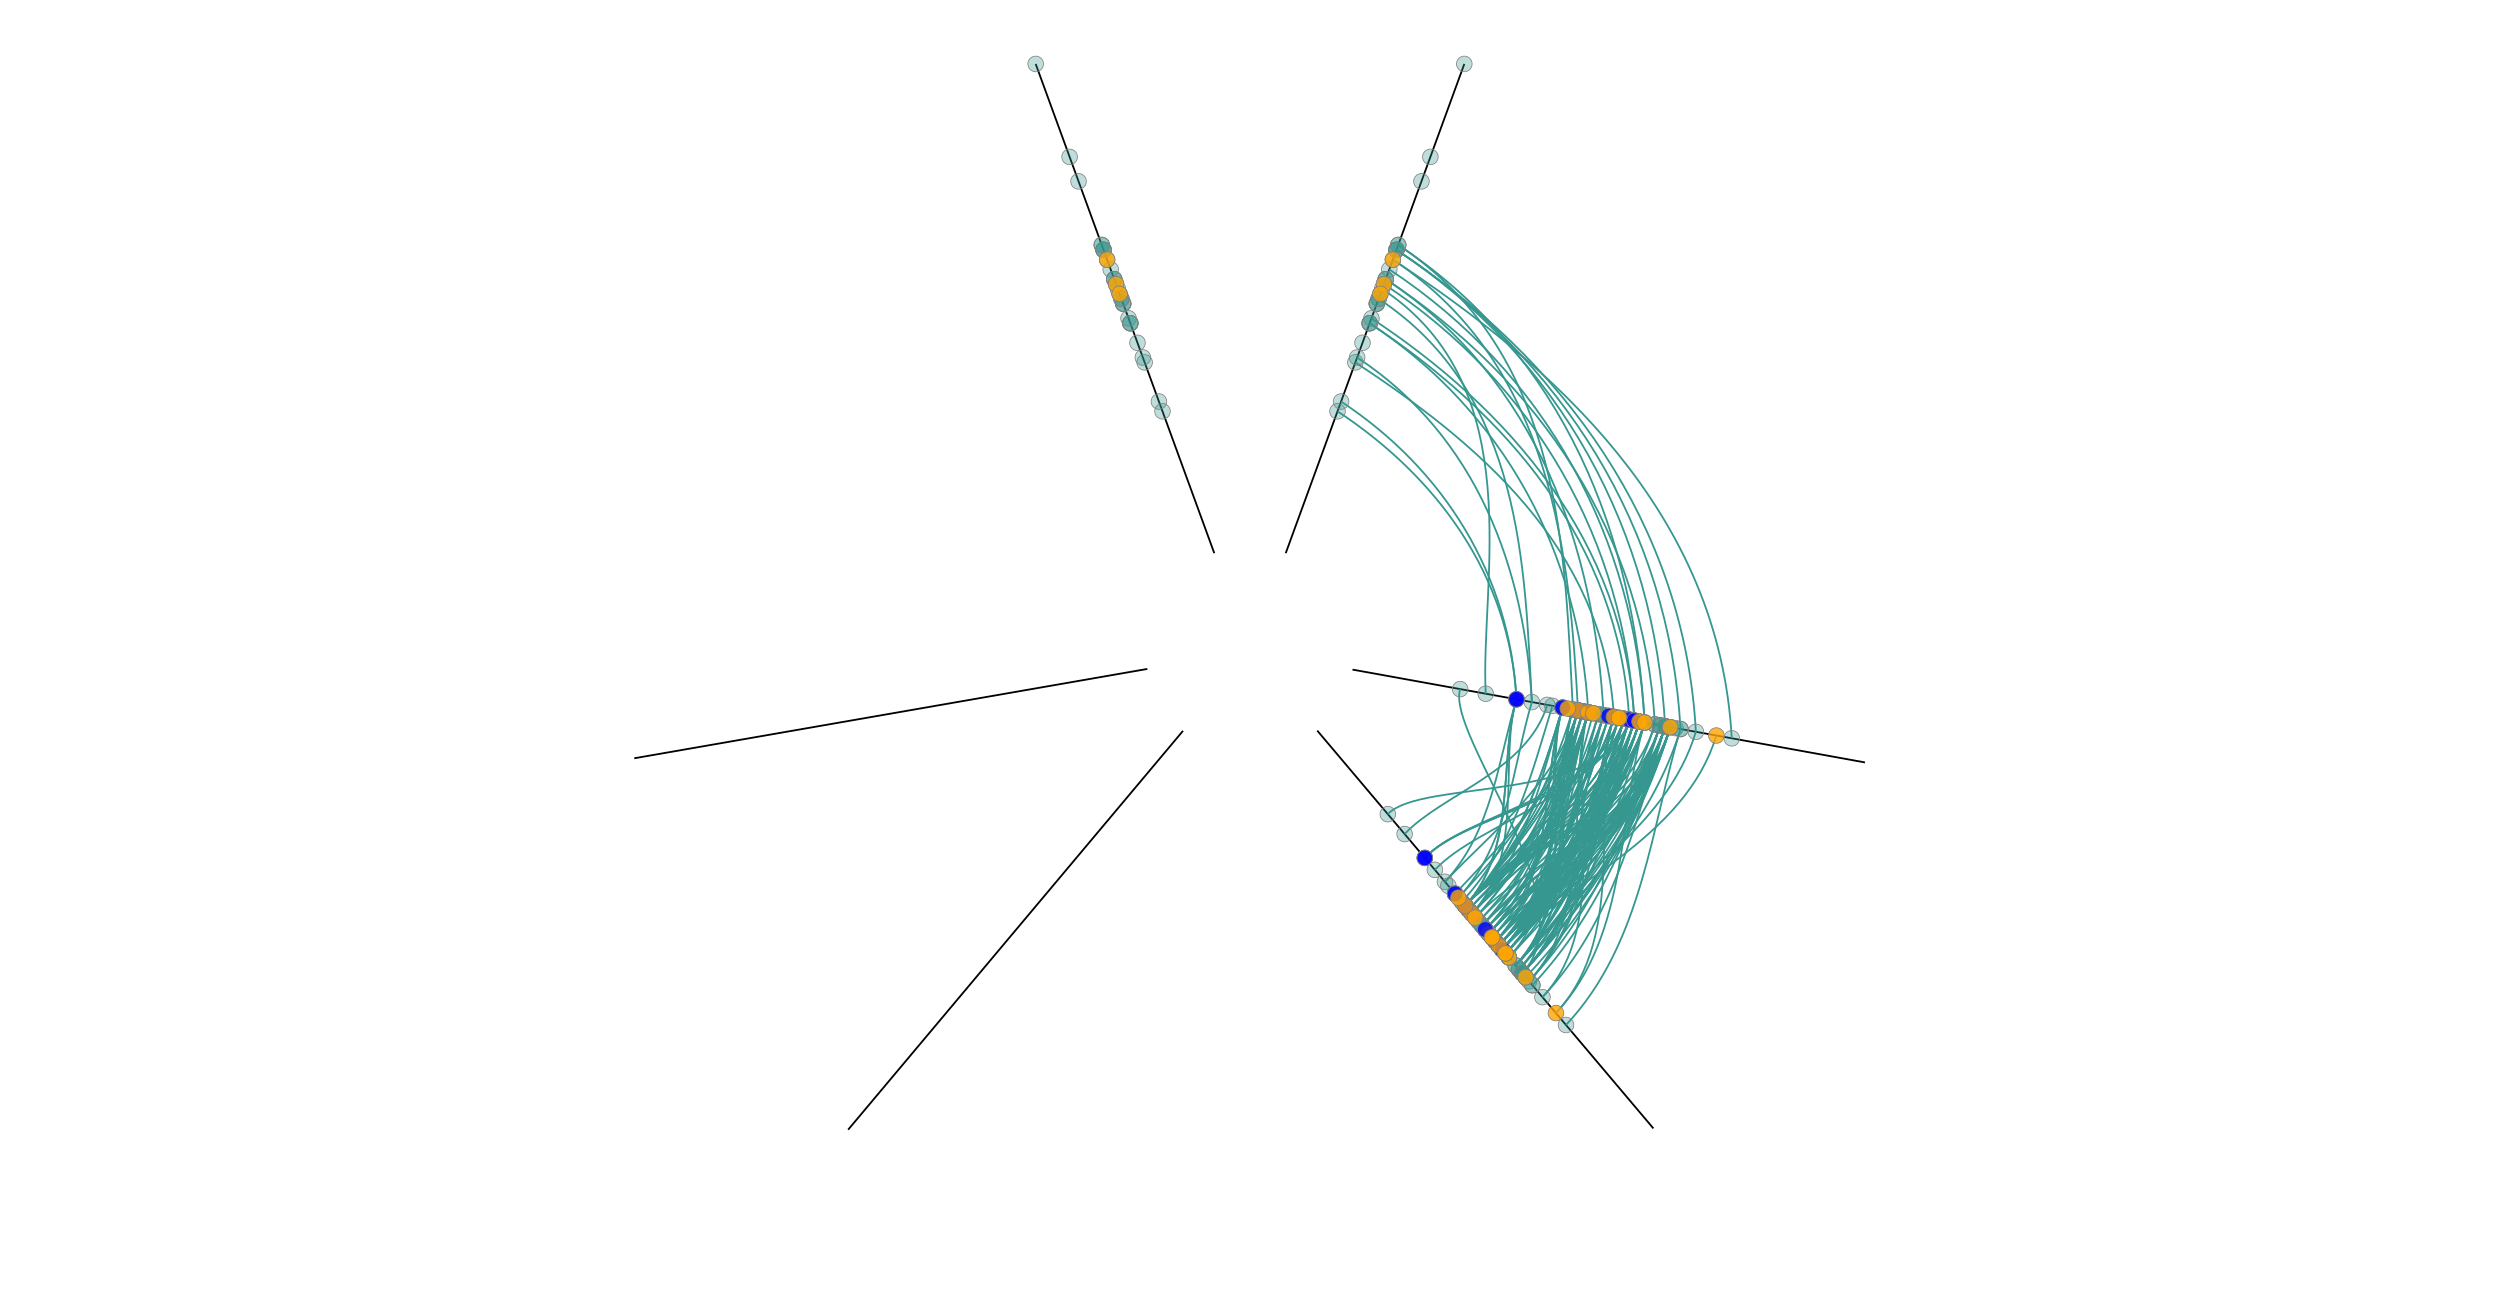 <?xml version="1.0" standalone="no"?><!DOCTYPE svg PUBLIC "-//W3C//DTD SVG 1.1//EN" "http://www.w3.org/Graphics/SVG/1.1/DTD/svg11.dtd"><svg class="Hive Plot Module C" width="960" height="500" version="1.1" xmlns="http://www.w3.org/2000/svg" xmlns:xlink="http://www.w3.org/1999/xlink" style="background-color: white;"><defs class="svg-crowbar"><style type="text/css"><![CDATA[]]></style></defs><g transform="translate(480,250)"><line class="axis" transform="rotate(-110.054)" x1="40" x2="240" stroke-width="0.7" stroke="black"></line><line class="axis" transform="rotate(-69.946)" x1="40" x2="240" stroke-width="0.7" stroke="black"></line><line class="axis" transform="rotate(10.268)" x1="40" x2="240" stroke-width="0.7" stroke="black"></line><line class="axis" transform="rotate(49.802)" x1="40" x2="240" stroke-width="0.7" stroke="black"></line><line class="axis" transform="rotate(130.016)" x1="40" x2="240" stroke-width="0.7" stroke="black"></line><line class="axis" transform="rotate(170.123)" x1="40" x2="240" stroke-width="0.7" stroke="black"></line><path class="link" d="M151.534,27.45C141.285,61.273 113.965,84.711 91.652,108.462" style="fill: none; stroke-opacity: 1; stroke: #35978f; stroke-width: 0.7px;"></path><path class="link" d="M149.566,27.093C139.451,60.478 118.781,88.29 95.524,113.045" style="fill: none; stroke-opacity: 1; stroke: #35978f; stroke-width: 0.7px;"></path><path class="link" d="M149.566,27.093C139.451,60.478 113.965,84.711 91.652,108.462" style="fill: none; stroke-opacity: 1; stroke: #35978f; stroke-width: 0.7px;"></path><path class="link" d="M143.662,26.024C133.946,58.09 102.729,76.359 82.616,97.768" style="fill: none; stroke-opacity: 1; stroke: #35978f; stroke-width: 0.7px;"></path><path class="link" d="M52.12,-142.785C110.788,-104.067 151.517,-44.796 155.47,28.163" style="fill: none; stroke-opacity: 1; stroke: #35978f; stroke-width: 0.7px;"></path><path class="link" d="M151.534,27.45C141.285,61.273 130.017,96.642 104.56,123.738" style="fill: none; stroke-opacity: 1; stroke: #35978f; stroke-width: 0.7px;"></path><path class="link" d="M147.598,26.737C137.616,59.682 126.806,94.256 101.979,120.683" style="fill: none; stroke-opacity: 1; stroke: #35978f; stroke-width: 0.7px;"></path><path class="link" d="M159.406,28.876C148.625,64.456 113.965,84.711 91.652,108.462" style="fill: none; stroke-opacity: 1; stroke: #35978f; stroke-width: 0.7px;"></path><path class="link" d="M159.406,28.876C148.625,64.456 123.596,91.87 99.397,117.628" style="fill: none; stroke-opacity: 1; stroke: #35978f; stroke-width: 0.7px;"></path><path class="link" d="M159.406,28.876C148.625,64.456 118.781,88.29 95.524,113.045" style="fill: none; stroke-opacity: 1; stroke: #35978f; stroke-width: 0.7px;"></path><path class="link" d="M51.435,-140.906C109.33,-102.698 143.845,-42.528 147.598,26.737" style="fill: none; stroke-opacity: 1; stroke: #35978f; stroke-width: 0.7px;"></path><path class="link" d="M125.95,22.815C117.432,50.928 120.386,89.483 96.815,114.572" style="fill: none; stroke-opacity: 1; stroke: #35978f; stroke-width: 0.7px;"></path><path class="link" d="M40.462,-110.846C86.006,-80.789 136.173,-40.26 139.726,25.311" style="fill: none; stroke-opacity: 1; stroke: #35978f; stroke-width: 0.7px;"></path><path class="link" d="M155.47,28.163C144.955,62.865 120.386,89.483 96.815,114.572" style="fill: none; stroke-opacity: 1; stroke: #35978f; stroke-width: 0.7px;"></path><path class="link" d="M155.47,28.163C144.955,62.865 102.729,76.359 82.616,97.768" style="fill: none; stroke-opacity: 1; stroke: #35978f; stroke-width: 0.7px;"></path><path class="link" d="M114.142,20.677C106.423,46.154 73.837,54.883 59.38,70.271" style="fill: none; stroke-opacity: 1; stroke: #35978f; stroke-width: 0.7px;"></path><path class="link" d="M147.598,26.737C137.616,59.682 105.939,78.745 85.197,100.824" style="fill: none; stroke-opacity: 1; stroke: #35978f; stroke-width: 0.7px;"></path><path class="link" d="M127.918,23.172C119.267,51.724 112.36,83.518 90.361,106.934" style="fill: none; stroke-opacity: 1; stroke: #35978f; stroke-width: 0.7px;"></path><path class="link" d="M157.438,28.519C146.79,63.661 121.991,90.677 98.106,116.1" style="fill: none; stroke-opacity: 1; stroke: #35978f; stroke-width: 0.7px;"></path><path class="link" d="M135.79,24.598C126.606,54.907 120.386,89.483 96.815,114.572" style="fill: none; stroke-opacity: 1; stroke: #35978f; stroke-width: 0.7px;"></path><path class="link" d="M135.79,24.598C126.606,54.907 102.729,76.359 82.616,97.768" style="fill: none; stroke-opacity: 1; stroke: #35978f; stroke-width: 0.7px;"></path><path class="link" d="M135.79,24.598C126.606,54.907 126.806,94.256 101.979,120.683" style="fill: none; stroke-opacity: 1; stroke: #35978f; stroke-width: 0.7px;"></path><path class="link" d="M56.235,-154.057C119.534,-112.283 161.106,-47.631 165.31,29.945" style="fill: none; stroke-opacity: 1; stroke: #35978f; stroke-width: 0.7px;"></path><path class="link" d="M46.634,-127.755C99.126,-93.113 143.845,-42.528 147.598,26.737" style="fill: none; stroke-opacity: 1; stroke: #35978f; stroke-width: 0.7px;"></path><path class="link" d="M179.085,32.441C166.974,72.414 120.386,89.483 96.815,114.572" style="fill: none; stroke-opacity: 1; stroke: #35978f; stroke-width: 0.7px;"></path><path class="link" d="M125.95,22.815C117.432,50.928 99.519,73.973 80.034,94.713" style="fill: none; stroke-opacity: 1; stroke: #35978f; stroke-width: 0.7px;"></path><path class="link" d="M125.95,22.815C117.432,50.928 120.386,89.483 96.815,114.572" style="fill: none; stroke-opacity: 1; stroke: #35978f; stroke-width: 0.7px;"></path><path class="link" d="M159.406,28.876C148.625,64.456 130.017,96.642 104.56,123.738" style="fill: none; stroke-opacity: 1; stroke: #35978f; stroke-width: 0.7px;"></path><path class="link" d="M159.406,28.876C148.625,64.456 112.36,83.518 90.361,106.934" style="fill: none; stroke-opacity: 1; stroke: #35978f; stroke-width: 0.7px;"></path><path class="link" d="M137.758,24.954C128.441,55.703 118.781,88.29 95.524,113.045" style="fill: none; stroke-opacity: 1; stroke: #35978f; stroke-width: 0.7px;"></path><path class="link" d="M54.864,-150.3C116.619,-109.545 180.286,-53.302 184.989,33.51" style="fill: none; stroke-opacity: 1; stroke: #35978f; stroke-width: 0.7px;"></path><path class="link" d="M147.598,26.737C137.616,59.682 105.939,78.745 85.197,100.824" style="fill: none; stroke-opacity: 1; stroke: #35978f; stroke-width: 0.7px;"></path><path class="link" d="M147.598,26.737C137.616,59.682 120.386,89.483 96.815,114.572" style="fill: none; stroke-opacity: 1; stroke: #35978f; stroke-width: 0.7px;"></path><path class="link" d="M108.238,19.607C100.918,43.767 99.519,73.973 80.034,94.713" style="fill: none; stroke-opacity: 1; stroke: #35978f; stroke-width: 0.7px;"></path><path class="link" d="M102.335,18.538C95.414,41.379 105.939,78.745 85.197,100.824" style="fill: none; stroke-opacity: 1; stroke: #35978f; stroke-width: 0.7px;"></path><path class="link" d="M50.749,-139.027C107.872,-101.329 88.225,-26.084 90.527,16.399" style="fill: none; stroke-opacity: 1; stroke: #35978f; stroke-width: 0.7px;"></path><path class="link" d="M125.95,22.815C117.432,50.928 102.729,76.359 82.616,97.768" style="fill: none; stroke-opacity: 1; stroke: #35978f; stroke-width: 0.7px;"></path><path class="link" d="M125.95,22.815C117.432,50.928 126.806,94.256 101.979,120.683" style="fill: none; stroke-opacity: 1; stroke: #35978f; stroke-width: 0.7px;"></path><path class="link" d="M125.95,22.815C117.432,50.928 93.098,69.201 74.87,88.603" style="fill: none; stroke-opacity: 1; stroke: #35978f; stroke-width: 0.7px;"></path><path class="link" d="M125.95,22.815C117.432,50.928 110.755,82.325 89.07,105.406" style="fill: none; stroke-opacity: 1; stroke: #35978f; stroke-width: 0.7px;"></path><path class="link" d="M131.854,23.885C122.937,53.316 118.781,88.29 95.524,113.045" style="fill: none; stroke-opacity: 1; stroke: #35978f; stroke-width: 0.7px;"></path><path class="link" d="M147.598,26.737C137.616,59.682 118.781,88.29 95.524,113.045" style="fill: none; stroke-opacity: 1; stroke: #35978f; stroke-width: 0.7px;"></path><path class="link" d="M147.598,26.737C137.616,59.682 117.175,87.097 94.234,111.517" style="fill: none; stroke-opacity: 1; stroke: #35978f; stroke-width: 0.7px;"></path><path class="link" d="M141.694,25.667C132.111,57.295 88.283,65.621 70.998,84.02" style="fill: none; stroke-opacity: 1; stroke: #35978f; stroke-width: 0.7px;"></path><path class="link" d="M145.63,26.38C135.781,58.886 102.729,76.359 82.616,97.768" style="fill: none; stroke-opacity: 1; stroke: #35978f; stroke-width: 0.7px;"></path><path class="link" d="M145.63,26.38C135.781,58.886 126.806,94.256 101.979,120.683" style="fill: none; stroke-opacity: 1; stroke: #35978f; stroke-width: 0.7px;"></path><path class="link" d="M171.214,31.015C159.634,69.231 120.386,89.483 96.815,114.572" style="fill: none; stroke-opacity: 1; stroke: #35978f; stroke-width: 0.7px;"></path><path class="link" d="M53.492,-146.542C113.703,-106.806 147.681,-43.662 151.534,27.45" style="fill: none; stroke-opacity: 1; stroke: #35978f; stroke-width: 0.7px;"></path><path class="link" d="M125.95,22.815C117.432,50.928 107.545,79.939 86.488,102.351" style="fill: none; stroke-opacity: 1; stroke: #35978f; stroke-width: 0.7px;"></path><path class="link" d="M141.694,25.667C132.111,57.295 118.781,88.29 95.524,113.045" style="fill: none; stroke-opacity: 1; stroke: #35978f; stroke-width: 0.7px;"></path><path class="link" d="M141.694,25.667C132.111,57.295 83.467,62.042 67.125,79.437" style="fill: none; stroke-opacity: 1; stroke: #35978f; stroke-width: 0.7px;"></path><path class="link" d="M127.918,23.172C119.267,51.724 102.729,76.359 82.616,97.768" style="fill: none; stroke-opacity: 1; stroke: #35978f; stroke-width: 0.7px;"></path><path class="link" d="M135.79,24.598C126.606,54.907 104.334,77.552 83.907,99.296" style="fill: none; stroke-opacity: 1; stroke: #35978f; stroke-width: 0.7px;"></path><path class="link" d="M143.662,26.024C133.946,58.09 126.806,94.256 101.979,120.683" style="fill: none; stroke-opacity: 1; stroke: #35978f; stroke-width: 0.7px;"></path><path class="link" d="M143.662,26.024C133.946,58.09 118.781,88.29 95.524,113.045" style="fill: none; stroke-opacity: 1; stroke: #35978f; stroke-width: 0.7px;"></path><path class="link" d="M143.662,26.024C133.946,58.09 130.017,96.642 104.56,123.738" style="fill: none; stroke-opacity: 1; stroke: #35978f; stroke-width: 0.7px;"></path><path class="link" d="M143.662,26.024C133.946,58.09 102.729,76.359 82.616,97.768" style="fill: none; stroke-opacity: 1; stroke: #35978f; stroke-width: 0.7px;"></path><path class="link" d="M143.662,26.024C133.946,58.09 126.806,94.256 101.979,120.683" style="fill: none; stroke-opacity: 1; stroke: #35978f; stroke-width: 0.7px;"></path><path class="link" d="M143.662,26.024C133.946,58.09 83.467,62.042 67.125,79.437" style="fill: none; stroke-opacity: 1; stroke: #35978f; stroke-width: 0.7px;"></path><path class="link" d="M143.662,26.024C133.946,58.09 115.57,85.904 92.943,109.989" style="fill: none; stroke-opacity: 1; stroke: #35978f; stroke-width: 0.7px;"></path><path class="link" d="M41.148,-112.725C87.464,-82.159 105.486,-31.187 108.238,19.607" style="fill: none; stroke-opacity: 1; stroke: #35978f; stroke-width: 0.7px;"></path><path class="link" d="M123.982,22.459C115.597,50.133 120.386,89.483 96.815,114.572" style="fill: none; stroke-opacity: 1; stroke: #35978f; stroke-width: 0.7px;"></path><path class="link" d="M120.046,21.746C111.927,48.541 117.175,87.097 94.234,111.517" style="fill: none; stroke-opacity: 1; stroke: #35978f; stroke-width: 0.7px;"></path><path class="link" d="M151.534,27.45C141.285,61.273 113.965,84.711 91.652,108.462" style="fill: none; stroke-opacity: 1; stroke: #35978f; stroke-width: 0.7px;"></path><path class="link" d="M151.534,27.45C141.285,61.273 117.175,87.097 94.234,111.517" style="fill: none; stroke-opacity: 1; stroke: #35978f; stroke-width: 0.7px;"></path><path class="link" d="M133.822,24.241C124.772,54.112 120.386,89.483 96.815,114.572" style="fill: none; stroke-opacity: 1; stroke: #35978f; stroke-width: 0.7px;"></path><path class="link" d="M141.694,25.667C132.111,57.295 118.781,88.29 95.524,113.045" style="fill: none; stroke-opacity: 1; stroke: #35978f; stroke-width: 0.7px;"></path><path class="link" d="M141.694,25.667C132.111,57.295 121.991,90.677 98.106,116.1" style="fill: none; stroke-opacity: 1; stroke: #35978f; stroke-width: 0.7px;"></path><path class="link" d="M141.694,25.667C132.111,57.295 118.781,88.29 95.524,113.045" style="fill: none; stroke-opacity: 1; stroke: #35978f; stroke-width: 0.7px;"></path><path class="link" d="M80.687,14.616C75.23,32.626 130.017,96.642 104.56,123.738" style="fill: none; stroke-opacity: 1; stroke: #35978f; stroke-width: 0.7px;"></path><path class="link" d="M127.918,23.172C119.267,51.724 118.781,88.29 95.524,113.045" style="fill: none; stroke-opacity: 1; stroke: #35978f; stroke-width: 0.7px;"></path><path class="link" d="M127.918,23.172C119.267,51.724 97.914,72.78 78.743,93.185" style="fill: none; stroke-opacity: 1; stroke: #35978f; stroke-width: 0.7px;"></path><path class="link" d="M129.886,23.528C121.102,52.52 113.965,84.711 91.652,108.462" style="fill: none; stroke-opacity: 1; stroke: #35978f; stroke-width: 0.7px;"></path><path class="link" d="M129.886,23.528C121.102,52.52 102.729,76.359 82.616,97.768" style="fill: none; stroke-opacity: 1; stroke: #35978f; stroke-width: 0.7px;"></path><path class="link" d="M161.374,29.232C150.46,65.252 107.545,79.939 86.488,102.351" style="fill: none; stroke-opacity: 1; stroke: #35978f; stroke-width: 0.7px;"></path><path class="link" d="M159.406,28.876C148.625,64.456 120.386,89.483 96.815,114.572" style="fill: none; stroke-opacity: 1; stroke: #35978f; stroke-width: 0.7px;"></path><path class="link" d="M159.406,28.876C148.625,64.456 102.729,76.359 82.616,97.768" style="fill: none; stroke-opacity: 1; stroke: #35978f; stroke-width: 0.7px;"></path><path class="link" d="M159.406,28.876C148.625,64.456 126.806,94.256 101.979,120.683" style="fill: none; stroke-opacity: 1; stroke: #35978f; stroke-width: 0.7px;"></path><path class="link" d="M159.406,28.876C148.625,64.456 110.755,82.325 89.07,105.406" style="fill: none; stroke-opacity: 1; stroke: #35978f; stroke-width: 0.7px;"></path><path class="link" d="M159.406,28.876C148.625,64.456 134.832,100.221 108.433,128.321" style="fill: none; stroke-opacity: 1; stroke: #35978f; stroke-width: 0.7px;"></path><path class="link" d="M159.406,28.876C148.625,64.456 130.017,96.642 104.56,123.738" style="fill: none; stroke-opacity: 1; stroke: #35978f; stroke-width: 0.7px;"></path><path class="link" d="M159.406,28.876C148.625,64.456 139.647,103.801 112.306,132.904" style="fill: none; stroke-opacity: 1; stroke: #35978f; stroke-width: 0.7px;"></path><path class="link" d="M56.921,-155.936C120.992,-113.653 147.681,-43.662 151.534,27.45" style="fill: none; stroke-opacity: 1; stroke: #35978f; stroke-width: 0.7px;"></path><path class="link" d="M139.726,25.311C130.276,56.499 105.939,78.745 85.197,100.824" style="fill: none; stroke-opacity: 1; stroke: #35978f; stroke-width: 0.7px;"></path><path class="link" d="M139.726,25.311C130.276,56.499 105.939,78.745 85.197,100.824" style="fill: none; stroke-opacity: 1; stroke: #35978f; stroke-width: 0.7px;"></path><path class="link" d="M139.726,25.311C130.276,56.499 130.017,96.642 104.56,123.738" style="fill: none; stroke-opacity: 1; stroke: #35978f; stroke-width: 0.7px;"></path><path class="link" d="M139.726,25.311C130.276,56.499 130.017,96.642 104.56,123.738" style="fill: none; stroke-opacity: 1; stroke: #35978f; stroke-width: 0.7px;"></path><path class="link" d="M157.438,28.519C146.79,63.661 126.806,94.256 101.979,120.683" style="fill: none; stroke-opacity: 1; stroke: #35978f; stroke-width: 0.7px;"></path><path class="link" d="M157.438,28.519C146.79,63.661 110.755,82.325 89.07,105.406" style="fill: none; stroke-opacity: 1; stroke: #35978f; stroke-width: 0.7px;"></path><path class="link" d="M157.438,28.519C146.79,63.661 102.729,76.359 82.616,97.768" style="fill: none; stroke-opacity: 1; stroke: #35978f; stroke-width: 0.7px;"></path><path class="link" d="M120.046,21.746C111.927,48.541 102.729,76.359 82.616,97.768" style="fill: none; stroke-opacity: 1; stroke: #35978f; stroke-width: 0.7px;"></path><path class="link" d="M139.726,25.311C130.276,56.499 146.068,108.573 117.469,139.014" style="fill: none; stroke-opacity: 1; stroke: #35978f; stroke-width: 0.7px;"></path><path class="link" d="M56.235,-154.057C119.534,-112.283 166.86,-49.333 171.214,31.015" style="fill: none; stroke-opacity: 1; stroke: #35978f; stroke-width: 0.7px;"></path><path class="link" d="M143.662,26.024C133.946,58.09 118.781,88.29 95.524,113.045" style="fill: none; stroke-opacity: 1; stroke: #35978f; stroke-width: 0.7px;"></path><path class="link" d="M143.662,26.024C133.946,58.09 83.467,62.042 67.125,79.437" style="fill: none; stroke-opacity: 1; stroke: #35978f; stroke-width: 0.7px;"></path><path class="link" d="M143.662,26.024C133.946,58.09 120.386,89.483 96.815,114.572" style="fill: none; stroke-opacity: 1; stroke: #35978f; stroke-width: 0.7px;"></path><path class="link" d="M143.662,26.024C133.946,58.09 133.227,99.028 107.142,126.793" style="fill: none; stroke-opacity: 1; stroke: #35978f; stroke-width: 0.7px;"></path><path class="link" d="M49.377,-135.27C104.957,-98.59 105.486,-31.187 108.238,19.607" style="fill: none; stroke-opacity: 1; stroke: #35978f; stroke-width: 0.7px;"></path><path class="link" d="M165.31,29.945C154.13,66.844 126.806,94.256 101.979,120.683" style="fill: none; stroke-opacity: 1; stroke: #35978f; stroke-width: 0.7px;"></path><path class="link" d="M165.31,29.945C154.13,66.844 150.883,112.153 121.342,143.597" style="fill: none; stroke-opacity: 1; stroke: #35978f; stroke-width: 0.7px;"></path><path class="link" d="M135.79,24.598C126.606,54.907 112.36,83.518 90.361,106.934" style="fill: none; stroke-opacity: 1; stroke: #35978f; stroke-width: 0.7px;"></path><path class="link" d="M135.79,24.598C126.606,54.907 118.781,88.29 95.524,113.045" style="fill: none; stroke-opacity: 1; stroke: #35978f; stroke-width: 0.7px;"></path><path class="link" d="M120.046,21.746C111.927,48.541 105.939,78.745 85.197,100.824" style="fill: none; stroke-opacity: 1; stroke: #35978f; stroke-width: 0.7px;"></path><path class="link" d="M120.046,21.746C111.927,48.541 126.806,94.256 101.979,120.683" style="fill: none; stroke-opacity: 1; stroke: #35978f; stroke-width: 0.7px;"></path><path class="link" d="M120.046,21.746C111.927,48.541 102.729,76.359 82.616,97.768" style="fill: none; stroke-opacity: 1; stroke: #35978f; stroke-width: 0.7px;"></path><path class="link" d="M120.046,21.746C111.927,48.541 117.175,87.097 94.234,111.517" style="fill: none; stroke-opacity: 1; stroke: #35978f; stroke-width: 0.7px;"></path><path class="link" d="M120.046,21.746C111.927,48.541 123.596,91.87 99.397,117.628" style="fill: none; stroke-opacity: 1; stroke: #35978f; stroke-width: 0.7px;"></path><path class="link" d="M34.976,-95.816C74.345,-69.835 99.732,-29.486 102.335,18.538" style="fill: none; stroke-opacity: 1; stroke: #35978f; stroke-width: 0.7px;"></path><path class="link" d="M56.235,-154.057C119.534,-112.283 155.353,-45.93 159.406,28.876" style="fill: none; stroke-opacity: 1; stroke: #35978f; stroke-width: 0.7px;"></path><path class="link" d="M125.95,22.815C117.432,50.928 113.965,84.711 91.652,108.462" style="fill: none; stroke-opacity: 1; stroke: #35978f; stroke-width: 0.7px;"></path><path class="link" d="M125.95,22.815C117.432,50.928 115.57,85.904 92.943,109.989" style="fill: none; stroke-opacity: 1; stroke: #35978f; stroke-width: 0.7px;"></path><path class="link" d="M129.886,23.528C121.102,52.52 105.939,78.745 85.197,100.824" style="fill: none; stroke-opacity: 1; stroke: #35978f; stroke-width: 0.7px;"></path><path class="link" d="M129.886,23.528C121.102,52.52 107.545,79.939 86.488,102.351" style="fill: none; stroke-opacity: 1; stroke: #35978f; stroke-width: 0.7px;"></path><path class="link" d="M129.886,23.528C121.102,52.52 120.386,89.483 96.815,114.572" style="fill: none; stroke-opacity: 1; stroke: #35978f; stroke-width: 0.7px;"></path><path class="link" d="M56.921,-155.936C120.992,-113.653 120.83,-35.724 123.982,22.459" style="fill: none; stroke-opacity: 1; stroke: #35978f; stroke-width: 0.7px;"></path><path class="link" d="M145.63,26.38C135.781,58.886 117.175,87.097 94.234,111.517" style="fill: none; stroke-opacity: 1; stroke: #35978f; stroke-width: 0.7px;"></path><path class="link" d="M145.63,26.38C135.781,58.886 120.386,89.483 96.815,114.572" style="fill: none; stroke-opacity: 1; stroke: #35978f; stroke-width: 0.7px;"></path><path class="link" d="M145.63,26.38C135.781,58.886 117.175,87.097 94.234,111.517" style="fill: none; stroke-opacity: 1; stroke: #35978f; stroke-width: 0.7px;"></path><path class="link" d="M45.948,-125.876C97.668,-91.744 141.927,-41.961 145.63,26.38" style="fill: none; stroke-opacity: 1; stroke: #35978f; stroke-width: 0.7px;"></path><path class="link" d="M139.726,25.311C130.276,56.499 104.334,77.552 83.907,99.296" style="fill: none; stroke-opacity: 1; stroke: #35978f; stroke-width: 0.7px;"></path><path class="link" d="M139.726,25.311C130.276,56.499 133.227,99.028 107.142,126.793" style="fill: none; stroke-opacity: 1; stroke: #35978f; stroke-width: 0.7px;"></path><path class="link" d="M145.63,26.38C135.781,58.886 130.017,96.642 104.56,123.738" style="fill: none; stroke-opacity: 1; stroke: #35978f; stroke-width: 0.7px;"></path><path class="link" d="M145.63,26.38C135.781,58.886 123.596,91.87 99.397,117.628" style="fill: none; stroke-opacity: 1; stroke: #35978f; stroke-width: 0.7px;"></path><path class="link" d="M145.63,26.38C135.781,58.886 104.334,77.552 83.907,99.296" style="fill: none; stroke-opacity: 1; stroke: #35978f; stroke-width: 0.7px;"></path><path class="link" d="M145.63,26.38C135.781,58.886 121.991,90.677 98.106,116.1" style="fill: none; stroke-opacity: 1; stroke: #35978f; stroke-width: 0.7px;"></path><path class="link" d="M145.63,26.38C135.781,58.886 65.811,48.918 52.926,62.633" style="fill: none; stroke-opacity: 1; stroke: #35978f; stroke-width: 0.7px;"></path><path class="link" d="M52.12,-142.785C110.788,-104.067 132.337,-39.126 135.79,24.598" style="fill: none; stroke-opacity: 1; stroke: #35978f; stroke-width: 0.7px;"></path><path class="link" d="M129.886,23.528C121.102,52.52 110.755,82.325 89.07,105.406" style="fill: none; stroke-opacity: 1; stroke: #35978f; stroke-width: 0.7px;"></path><path class="link" d="M129.886,23.528C121.102,52.52 139.647,103.801 112.306,132.904" style="fill: none; stroke-opacity: 1; stroke: #35978f; stroke-width: 0.7px;"></path><path class="link" d="M129.886,23.528C121.102,52.52 113.965,84.711 91.652,108.462" style="fill: none; stroke-opacity: 1; stroke: #35978f; stroke-width: 0.7px;"></path><path class="link" d="M157.438,28.519C146.79,63.661 118.781,88.29 95.524,113.045" style="fill: none; stroke-opacity: 1; stroke: #35978f; stroke-width: 0.7px;"></path><path class="link" d="M157.438,28.519C146.79,63.661 120.386,89.483 96.815,114.572" style="fill: none; stroke-opacity: 1; stroke: #35978f; stroke-width: 0.7px;"></path><path class="link" d="M157.438,28.519C146.79,63.661 133.227,99.028 107.142,126.793" style="fill: none; stroke-opacity: 1; stroke: #35978f; stroke-width: 0.7px;"></path><path class="link" d="M157.438,28.519C146.79,63.661 117.175,87.097 94.234,111.517" style="fill: none; stroke-opacity: 1; stroke: #35978f; stroke-width: 0.7px;"></path><path class="link" d="M54.864,-150.3C116.619,-109.545 122.748,-36.291 125.95,22.815" style="fill: none; stroke-opacity: 1; stroke: #35978f; stroke-width: 0.7px;"></path><path class="link" d="M129.886,23.528C121.102,52.52 120.386,89.483 96.815,114.572" style="fill: none; stroke-opacity: 1; stroke: #35978f; stroke-width: 0.7px;"></path><path class="link" d="M129.886,23.528C121.102,52.52 133.227,99.028 107.142,126.793" style="fill: none; stroke-opacity: 1; stroke: #35978f; stroke-width: 0.7px;"></path><path class="link" d="M129.886,23.528C121.102,52.52 117.175,87.097 94.234,111.517" style="fill: none; stroke-opacity: 1; stroke: #35978f; stroke-width: 0.7px;"></path><path class="link" d="M147.598,26.737C137.616,59.682 102.729,76.359 82.616,97.768" style="fill: none; stroke-opacity: 1; stroke: #35978f; stroke-width: 0.7px;"></path><path class="link" d="M147.598,26.737C137.616,59.682 117.175,87.097 94.234,111.517" style="fill: none; stroke-opacity: 1; stroke: #35978f; stroke-width: 0.7px;"></path><path class="link" d="M147.598,26.737C137.616,59.682 118.781,88.29 95.524,113.045" style="fill: none; stroke-opacity: 1; stroke: #35978f; stroke-width: 0.7px;"></path><path class="link" d="M147.598,26.737C137.616,59.682 128.411,95.449 103.27,122.21" style="fill: none; stroke-opacity: 1; stroke: #35978f; stroke-width: 0.7px;"></path><path class="link" d="M147.598,26.737C137.616,59.682 120.386,89.483 96.815,114.572" style="fill: none; stroke-opacity: 1; stroke: #35978f; stroke-width: 0.7px;"></path><path class="link" d="M147.598,26.737C137.616,59.682 128.411,95.449 103.27,122.21" style="fill: none; stroke-opacity: 1; stroke: #35978f; stroke-width: 0.7px;"></path><path class="link" d="M33.604,-92.059C71.429,-67.096 99.732,-29.486 102.335,18.538" style="fill: none; stroke-opacity: 1; stroke: #35978f; stroke-width: 0.7px;"></path><path class="link" d="M127.918,23.172C119.267,51.724 105.939,78.745 85.197,100.824" style="fill: none; stroke-opacity: 1; stroke: #35978f; stroke-width: 0.7px;"></path><path class="link" d="M127.918,23.172C119.267,51.724 102.729,76.359 82.616,97.768" style="fill: none; stroke-opacity: 1; stroke: #35978f; stroke-width: 0.7px;"></path><path class="link" d="M127.918,23.172C119.267,51.724 113.965,84.711 91.652,108.462" style="fill: none; stroke-opacity: 1; stroke: #35978f; stroke-width: 0.7px;"></path><path class="link" d="M116.11,21.033C108.258,46.95 101.124,75.166 81.325,96.241" style="fill: none; stroke-opacity: 1; stroke: #35978f; stroke-width: 0.7px;"></path><path class="link" d="M137.758,24.954C128.441,55.703 102.729,76.359 82.616,97.768" style="fill: none; stroke-opacity: 1; stroke: #35978f; stroke-width: 0.7px;"></path><path class="link" d="M137.758,24.954C128.441,55.703 118.781,88.29 95.524,113.045" style="fill: none; stroke-opacity: 1; stroke: #35978f; stroke-width: 0.7px;"></path><path class="link" d="M149.566,27.093C139.451,60.478 113.965,84.711 91.652,108.462" style="fill: none; stroke-opacity: 1; stroke: #35978f; stroke-width: 0.7px;"></path><path class="link" d="M149.566,27.093C139.451,60.478 118.781,88.29 95.524,113.045" style="fill: none; stroke-opacity: 1; stroke: #35978f; stroke-width: 0.7px;"></path><path class="link" d="M149.566,27.093C139.451,60.478 121.991,90.677 98.106,116.1" style="fill: none; stroke-opacity: 1; stroke: #35978f; stroke-width: 0.7px;"></path><path class="link" d="M149.566,27.093C139.451,60.478 118.781,88.29 95.524,113.045" style="fill: none; stroke-opacity: 1; stroke: #35978f; stroke-width: 0.7px;"></path><path class="link" d="M149.566,27.093C139.451,60.478 102.729,76.359 82.616,97.768" style="fill: none; stroke-opacity: 1; stroke: #35978f; stroke-width: 0.7px;"></path><path class="link" d="M149.566,27.093C139.451,60.478 109.15,81.132 87.779,103.879" style="fill: none; stroke-opacity: 1; stroke: #35978f; stroke-width: 0.7px;"></path><path class="link" d="M149.566,27.093C139.451,60.478 113.965,84.711 91.652,108.462" style="fill: none; stroke-opacity: 1; stroke: #35978f; stroke-width: 0.7px;"></path><path class="link" d="M149.566,27.093C139.451,60.478 110.755,82.325 89.07,105.406" style="fill: none; stroke-opacity: 1; stroke: #35978f; stroke-width: 0.7px;"></path><path class="link" d="M151.534,27.45C141.285,61.273 120.386,89.483 96.815,114.572" style="fill: none; stroke-opacity: 1; stroke: #35978f; stroke-width: 0.7px;"></path><path class="link" d="M151.534,27.45C141.285,61.273 118.781,88.29 95.524,113.045" style="fill: none; stroke-opacity: 1; stroke: #35978f; stroke-width: 0.7px;"></path><path class="link" d="M151.534,27.45C141.285,61.273 146.068,108.573 117.469,139.014" style="fill: none; stroke-opacity: 1; stroke: #35978f; stroke-width: 0.7px;"></path><path class="link" d="M151.534,27.45C141.285,61.273 102.729,76.359 82.616,97.768" style="fill: none; stroke-opacity: 1; stroke: #35978f; stroke-width: 0.7px;"></path><path class="link" d="M151.534,27.45C141.285,61.273 113.965,84.711 91.652,108.462" style="fill: none; stroke-opacity: 1; stroke: #35978f; stroke-width: 0.7px;"></path><path class="link" d="M151.534,27.45C141.285,61.273 121.991,90.677 98.106,116.1" style="fill: none; stroke-opacity: 1; stroke: #35978f; stroke-width: 0.7px;"></path><path class="link" d="M133.822,24.241C124.772,54.112 109.15,81.132 87.779,103.879" style="fill: none; stroke-opacity: 1; stroke: #35978f; stroke-width: 0.7px;"></path><path class="link" d="M133.822,24.241C124.772,54.112 121.991,90.677 98.106,116.1" style="fill: none; stroke-opacity: 1; stroke: #35978f; stroke-width: 0.7px;"></path><path class="link" d="M123.982,22.459C115.597,50.133 126.806,94.256 101.979,120.683" style="fill: none; stroke-opacity: 1; stroke: #35978f; stroke-width: 0.7px;"></path><path class="link" d="M123.982,22.459C115.597,50.133 102.729,76.359 82.616,97.768" style="fill: none; stroke-opacity: 1; stroke: #35978f; stroke-width: 0.7px;"></path><path class="link" d="M123.982,22.459C115.597,50.133 128.411,95.449 103.27,122.21" style="fill: none; stroke-opacity: 1; stroke: #35978f; stroke-width: 0.7px;"></path><path class="link" d="M102.335,18.538C95.414,41.379 102.729,76.359 82.616,97.768" style="fill: none; stroke-opacity: 1; stroke: #35978f; stroke-width: 0.7px;"></path><path class="link" d="M102.335,18.538C95.414,41.379 93.098,69.201 74.87,88.603" style="fill: none; stroke-opacity: 1; stroke: #35978f; stroke-width: 0.7px;"></path><path class="link" d="M102.335,18.538C95.414,41.379 102.729,76.359 82.616,97.768" style="fill: none; stroke-opacity: 1; stroke: #35978f; stroke-width: 0.7px;"></path><path class="link" d="M161.374,29.232C150.46,65.252 126.806,94.256 101.979,120.683" style="fill: none; stroke-opacity: 1; stroke: #35978f; stroke-width: 0.7px;"></path><path class="link" d="M161.374,29.232C150.46,65.252 118.781,88.29 95.524,113.045" style="fill: none; stroke-opacity: 1; stroke: #35978f; stroke-width: 0.7px;"></path><path class="link" d="M161.374,29.232C150.46,65.252 118.781,88.29 95.524,113.045" style="fill: none; stroke-opacity: 1; stroke: #35978f; stroke-width: 0.7px;"></path><path class="link" d="M161.374,29.232C150.46,65.252 130.017,96.642 104.56,123.738" style="fill: none; stroke-opacity: 1; stroke: #35978f; stroke-width: 0.7px;"></path><path class="link" d="M161.374,29.232C150.46,65.252 120.386,89.483 96.815,114.572" style="fill: none; stroke-opacity: 1; stroke: #35978f; stroke-width: 0.7px;"></path><path class="link" d="M161.374,29.232C150.46,65.252 117.175,87.097 94.234,111.517" style="fill: none; stroke-opacity: 1; stroke: #35978f; stroke-width: 0.7px;"></path><path class="link" d="M161.374,29.232C150.46,65.252 117.175,87.097 94.234,111.517" style="fill: none; stroke-opacity: 1; stroke: #35978f; stroke-width: 0.7px;"></path><path class="link" d="M161.374,29.232C150.46,65.252 128.411,95.449 103.27,122.21" style="fill: none; stroke-opacity: 1; stroke: #35978f; stroke-width: 0.7px;"></path><path class="link" d="M161.374,29.232C150.46,65.252 121.991,90.677 98.106,116.1" style="fill: none; stroke-opacity: 1; stroke: #35978f; stroke-width: 0.7px;"></path><path class="link" d="M45.948,-125.876C97.668,-91.744 126.584,-37.425 129.886,23.528" style="fill: none; stroke-opacity: 1; stroke: #35978f; stroke-width: 0.7px;"></path><path class="link" d="M161.374,29.232C150.46,65.252 118.781,88.29 95.524,113.045" style="fill: none; stroke-opacity: 1; stroke: #35978f; stroke-width: 0.7px;"></path><path class="link" d="M161.374,29.232C150.46,65.252 121.991,90.677 98.106,116.1" style="fill: none; stroke-opacity: 1; stroke: #35978f; stroke-width: 0.7px;"></path><path class="link" d="M161.374,29.232C150.46,65.252 118.781,88.29 95.524,113.045" style="fill: none; stroke-opacity: 1; stroke: #35978f; stroke-width: 0.7px;"></path><path class="link" d="M161.374,29.232C150.46,65.252 112.36,83.518 90.361,106.934" style="fill: none; stroke-opacity: 1; stroke: #35978f; stroke-width: 0.7px;"></path><path class="link" d="M161.374,29.232C150.46,65.252 115.57,85.904 92.943,109.989" style="fill: none; stroke-opacity: 1; stroke: #35978f; stroke-width: 0.7px;"></path><path class="link" d="M161.374,29.232C150.46,65.252 121.991,90.677 98.106,116.1" style="fill: none; stroke-opacity: 1; stroke: #35978f; stroke-width: 0.7px;"></path><path class="link" d="M161.374,29.232C150.46,65.252 131.622,97.835 105.851,125.266" style="fill: none; stroke-opacity: 1; stroke: #35978f; stroke-width: 0.7px;"></path><circle class="node" transform="rotate(10.268)" cx="82" r="3" stroke-width="0.3" stroke="grey" style="fill-opacity: 0.32; fill: #35978f;"></circle><circle class="node" transform="rotate(10.268)" cx="92" r="3" stroke-width="0.3" stroke="grey" style="fill-opacity: 0.32; fill: #35978f;"></circle><circle class="node" transform="rotate(-110.054)" cx="98" r="3" stroke-width="0.3" stroke="grey" style="fill-opacity: 0.32; fill: #35978f;"></circle><circle class="node" transform="rotate(-110.054)" cx="102" r="3" stroke-width="0.3" stroke="grey" style="fill-opacity: 0.32; fill: #35978f;"></circle><circle class="node" transform="rotate(10.268)" cx="104" r="3" stroke-width="0.3" stroke="grey" style="fill-opacity: 0.32; fill: #35978f;"></circle><circle class="node" transform="rotate(10.268)" cx="110" r="3" stroke-width="0.3" stroke="grey" style="fill-opacity: 0.32; fill: #35978f;"></circle><circle class="node" transform="rotate(10.268)" cx="116" r="3" stroke-width="0.3" stroke="grey" style="fill-opacity: 0.32; fill: #35978f;"></circle><circle class="node" transform="rotate(10.268)" cx="118" r="3" stroke-width="0.3" stroke="grey" style="fill-opacity: 0.32; fill: #35978f;"></circle><circle class="node" transform="rotate(-110.054)" cx="118" r="3" stroke-width="0.3" stroke="grey" style="fill-opacity: 0.32; fill: #35978f;"></circle><circle class="node" transform="rotate(-110.054)" cx="120" r="3" stroke-width="0.3" stroke="grey" style="fill-opacity: 0.32; fill: #35978f;"></circle><circle class="node" transform="rotate(10.268)" cx="122" r="3" stroke-width="0.3" stroke="grey" style="fill-opacity: 0.8; fill: #0000ff;"></circle><circle class="node" transform="rotate(10.268)" cx="122" r="3" stroke-width="0.3" stroke="grey" style="fill-opacity: 0.32; fill: #35978f;"></circle><circle class="node" transform="rotate(10.268)" cx="122" r="3" stroke-width="0.3" stroke="grey" style="fill-opacity: 0.32; fill: #35978f;"></circle><circle class="node" transform="rotate(10.268)" cx="126" r="3" stroke-width="0.3" stroke="grey" style="fill-opacity: 0.32; fill: #35978f;"></circle><circle class="node" transform="rotate(-110.054)" cx="126" r="3" stroke-width="0.3" stroke="grey" style="fill-opacity: 0.32; fill: #35978f;"></circle><circle class="node" transform="rotate(10.268)" cx="126" r="3" stroke-width="0.3" stroke="grey" style="fill-opacity: 0.32; fill: #35978f;"></circle><circle class="node" transform="rotate(10.268)" cx="128" r="3" stroke-width="0.3" stroke="grey" style="fill-opacity: 0.32; fill: #35978f;"></circle><circle class="node" transform="rotate(10.268)" cx="128" r="3" stroke-width="0.3" stroke="grey" style="fill-opacity: 0.32; fill: #35978f;"></circle><circle class="node" transform="rotate(10.268)" cx="128" r="3" stroke-width="0.3" stroke="grey" style="fill-opacity: 0.8; fill: #0000ff;"></circle><circle class="node" transform="rotate(10.268)" cx="128" r="3" stroke-width="0.3" stroke="grey" style="fill-opacity: 0.32; fill: #35978f;"></circle><circle class="node" transform="rotate(10.268)" cx="128" r="3" stroke-width="0.3" stroke="grey" style="fill-opacity: 0.32; fill: #35978f;"></circle><circle class="node" transform="rotate(10.268)" cx="128" r="3" stroke-width="0.3" stroke="grey" style="fill-opacity: 0.32; fill: #35978f;"></circle><circle class="node" transform="rotate(10.268)" cx="130" r="3" stroke-width="0.3" stroke="grey" style="fill-opacity: 0.32; fill: #35978f;"></circle><circle class="node" transform="rotate(10.268)" cx="130" r="3" stroke-width="0.3" stroke="grey" style="fill-opacity: 0.32; fill: #35978f;"></circle><circle class="node" transform="rotate(10.268)" cx="130" r="3" stroke-width="0.3" stroke="grey" style="fill-opacity: 0.32; fill: #35978f;"></circle><circle class="node" transform="rotate(10.268)" cx="130" r="3" stroke-width="0.3" stroke="grey" style="fill-opacity: 0.32; fill: #35978f;"></circle><circle class="node" transform="rotate(10.268)" cx="132" r="3" stroke-width="0.3" stroke="grey" style="fill-opacity: 0.32; fill: #35978f;"></circle><circle class="node" transform="rotate(10.268)" cx="132" r="3" stroke-width="0.3" stroke="grey" style="fill-opacity: 0.32; fill: #35978f;"></circle><circle class="node" transform="rotate(10.268)" cx="132" r="3" stroke-width="0.3" stroke="grey" style="fill-opacity: 0.32; fill: #35978f;"></circle><circle class="node" transform="rotate(10.268)" cx="132" r="3" stroke-width="0.3" stroke="grey" style="fill-opacity: 0.32; fill: #35978f;"></circle><circle class="node" transform="rotate(-110.054)" cx="134" r="3" stroke-width="0.3" stroke="grey" style="fill-opacity: 0.32; fill: #35978f;"></circle><circle class="node" transform="rotate(-110.054)" cx="134" r="3" stroke-width="0.3" stroke="grey" style="fill-opacity: 0.32; fill: #35978f;"></circle><circle class="node" transform="rotate(10.268)" cx="134" r="3" stroke-width="0.3" stroke="grey" style="fill-opacity: 0.32; fill: #35978f;"></circle><circle class="node" transform="rotate(-110.054)" cx="134" r="3" stroke-width="0.3" stroke="grey" style="fill-opacity: 0.32; fill: #35978f;"></circle><circle class="node" transform="rotate(10.268)" cx="136" r="3" stroke-width="0.3" stroke="grey" style="fill-opacity: 0.32; fill: #35978f;"></circle><circle class="node" transform="rotate(-110.054)" cx="136" r="3" stroke-width="0.3" stroke="grey" style="fill-opacity: 0.32; fill: #35978f;"></circle><circle class="node" transform="rotate(10.268)" cx="136" r="3" stroke-width="0.3" stroke="grey" style="fill-opacity: 0.32; fill: #35978f;"></circle><circle class="node" transform="rotate(10.268)" cx="138" r="3" stroke-width="0.3" stroke="grey" style="fill-opacity: 0.32; fill: #35978f;"></circle><circle class="node" transform="rotate(10.268)" cx="138" r="3" stroke-width="0.3" stroke="grey" style="fill-opacity: 0.32; fill: #35978f;"></circle><circle class="node" transform="rotate(10.268)" cx="138" r="3" stroke-width="0.3" stroke="grey" style="fill-opacity: 0.32; fill: #35978f;"></circle><circle class="node" transform="rotate(10.268)" cx="140" r="3" stroke-width="0.3" stroke="grey" style="fill-opacity: 0.32; fill: #35978f;"></circle><circle class="node" transform="rotate(10.268)" cx="140" r="3" stroke-width="0.3" stroke="grey" style="fill-opacity: 0.32; fill: #35978f;"></circle><circle class="node" transform="rotate(10.268)" cx="140" r="3" stroke-width="0.3" stroke="grey" style="fill-opacity: 0.32; fill: #35978f;"></circle><circle class="node" transform="rotate(10.268)" cx="142" r="3" stroke-width="0.3" stroke="grey" style="fill-opacity: 0.32; fill: #35978f;"></circle><circle class="node" transform="rotate(-110.054)" cx="142" r="3" stroke-width="0.3" stroke="grey" style="fill-opacity: 0.32; fill: #35978f;"></circle><circle class="node" transform="rotate(-110.054)" cx="142" r="3" stroke-width="0.3" stroke="grey" style="fill-opacity: 0.32; fill: #35978f;"></circle><circle class="node" transform="rotate(10.268)" cx="142" r="3" stroke-width="0.3" stroke="grey" style="fill-opacity: 0.32; fill: #35978f;"></circle><circle class="node" transform="rotate(10.268)" cx="142" r="3" stroke-width="0.3" stroke="grey" style="fill-opacity: 0.32; fill: #35978f;"></circle><circle class="node" transform="rotate(-110.054)" cx="142" r="3" stroke-width="0.3" stroke="grey" style="fill-opacity: 0.32; fill: #35978f;"></circle><circle class="node" transform="rotate(10.268)" cx="142" r="3" stroke-width="0.3" stroke="grey" style="fill-opacity: 0.32; fill: #35978f;"></circle><circle class="node" transform="rotate(-110.054)" cx="144" r="3" stroke-width="0.3" stroke="grey" style="fill-opacity: 0.32; fill: #35978f;"></circle><circle class="node" transform="rotate(10.268)" cx="144" r="3" stroke-width="0.3" stroke="grey" style="fill-opacity: 0.32; fill: #35978f;"></circle><circle class="node" transform="rotate(-110.054)" cx="144" r="3" stroke-width="0.3" stroke="grey" style="fill-opacity: 0.32; fill: #35978f;"></circle><circle class="node" transform="rotate(10.268)" cx="146" r="3" stroke-width="0.3" stroke="grey" style="fill-opacity: 0.32; fill: #35978f;"></circle><circle class="node" transform="rotate(10.268)" cx="146" r="3" stroke-width="0.3" stroke="grey" style="fill-opacity: 0.32; fill: #35978f;"></circle><circle class="node" transform="rotate(10.268)" cx="146" r="3" stroke-width="0.3" stroke="grey" style="fill-opacity: 0.32; fill: #35978f;"></circle><circle class="node" transform="rotate(10.268)" cx="146" r="3" stroke-width="0.3" stroke="grey" style="fill-opacity: 0.32; fill: #35978f;"></circle><circle class="node" transform="rotate(-110.054)" cx="146" r="3" stroke-width="0.3" stroke="grey" style="fill-opacity: 0.32; fill: #35978f;"></circle><circle class="node" transform="rotate(10.268)" cx="148" r="3" stroke-width="0.3" stroke="grey" style="fill-opacity: 0.32; fill: #35978f;"></circle><circle class="node" transform="rotate(10.268)" cx="148" r="3" stroke-width="0.3" stroke="grey" style="fill-opacity: 0.32; fill: #35978f;"></circle><circle class="node" transform="rotate(10.268)" cx="148" r="3" stroke-width="0.3" stroke="grey" style="fill-opacity: 0.32; fill: #35978f;"></circle><circle class="node" transform="rotate(10.268)" cx="148" r="3" stroke-width="0.3" stroke="grey" style="fill-opacity: 0.32; fill: #35978f;"></circle><circle class="node" transform="rotate(-110.054)" cx="148" r="3" stroke-width="0.3" stroke="grey" style="fill-opacity: 0.32; fill: #35978f;"></circle><circle class="node" transform="rotate(10.268)" cx="150" r="3" stroke-width="0.3" stroke="grey" style="fill-opacity: 0.32; fill: #35978f;"></circle><circle class="node" transform="rotate(10.268)" cx="150" r="3" stroke-width="0.3" stroke="grey" style="fill-opacity: 0.32; fill: #35978f;"></circle><circle class="node" transform="rotate(-110.054)" cx="150" r="3" stroke-width="0.3" stroke="grey" style="fill-opacity: 0.32; fill: #35978f;"></circle><circle class="node" transform="rotate(10.268)" cx="150" r="3" stroke-width="0.3" stroke="grey" style="fill-opacity: 0.32; fill: #35978f;"></circle><circle class="node" transform="rotate(10.268)" cx="150" r="3" stroke-width="0.3" stroke="grey" style="fill-opacity: 0.32; fill: #35978f;"></circle><circle class="node" transform="rotate(10.268)" cx="150" r="3" stroke-width="0.3" stroke="grey" style="fill-opacity: 0.32; fill: #35978f;"></circle><circle class="node" transform="rotate(-110.054)" cx="152" r="3" stroke-width="0.3" stroke="grey" style="fill-opacity: 0.32; fill: #35978f;"></circle><circle class="node" transform="rotate(10.268)" cx="152" r="3" stroke-width="0.3" stroke="grey" style="fill-opacity: 0.32; fill: #35978f;"></circle><circle class="node" transform="rotate(-110.054)" cx="152" r="3" stroke-width="0.3" stroke="grey" style="fill-opacity: 0.32; fill: #35978f;"></circle><circle class="node" transform="rotate(-110.054)" cx="152" r="3" stroke-width="0.3" stroke="grey" style="fill-opacity: 0.32; fill: #35978f;"></circle><circle class="node" transform="rotate(10.268)" cx="154" r="3" stroke-width="0.3" stroke="grey" style="fill-opacity: 0.32; fill: #35978f;"></circle><circle class="node" transform="rotate(10.268)" cx="154" r="3" stroke-width="0.3" stroke="grey" style="fill-opacity: 0.32; fill: #35978f;"></circle><circle class="node" transform="rotate(10.268)" cx="154" r="3" stroke-width="0.3" stroke="grey" style="fill-opacity: 0.32; fill: #35978f;"></circle><circle class="node" transform="rotate(-110.054)" cx="156" r="3" stroke-width="0.3" stroke="grey" style="fill-opacity: 0.32; fill: #35978f;"></circle><circle class="node" transform="rotate(10.268)" cx="158" r="3" stroke-width="0.3" stroke="grey" style="fill-opacity: 0.32; fill: #35978f;"></circle><circle class="node" transform="rotate(10.268)" cx="158" r="3" stroke-width="0.3" stroke="grey" style="fill-opacity: 0.32; fill: #35978f;"></circle><circle class="node" transform="rotate(10.268)" cx="160" r="3" stroke-width="0.3" stroke="grey" style="fill-opacity: 0.32; fill: #35978f;"></circle><circle class="node" transform="rotate(10.268)" cx="160" r="3" stroke-width="0.3" stroke="grey" style="fill-opacity: 0.32; fill: #35978f;"></circle><circle class="node" transform="rotate(-110.054)" cx="160" r="3" stroke-width="0.3" stroke="grey" style="fill-opacity: 0.32; fill: #35978f;"></circle><circle class="node" transform="rotate(10.268)" cx="160" r="3" stroke-width="0.3" stroke="grey" style="fill-opacity: 0.32; fill: #35978f;"></circle><circle class="node" transform="rotate(10.268)" cx="162" r="3" stroke-width="0.3" stroke="grey" style="fill-opacity: 0.32; fill: #35978f;"></circle><circle class="node" transform="rotate(10.268)" cx="162" r="3" stroke-width="0.3" stroke="grey" style="fill-opacity: 0.32; fill: #35978f;"></circle><circle class="node" transform="rotate(10.268)" cx="162" r="3" stroke-width="0.3" stroke="grey" style="fill-opacity: 0.32; fill: #35978f;"></circle><circle class="node" transform="rotate(10.268)" cx="162" r="3" stroke-width="0.3" stroke="grey" style="fill-opacity: 0.32; fill: #35978f;"></circle><circle class="node" transform="rotate(10.268)" cx="162" r="3" stroke-width="0.3" stroke="grey" style="fill-opacity: 0.32; fill: #35978f;"></circle><circle class="node" transform="rotate(-110.054)" cx="164" r="3" stroke-width="0.3" stroke="grey" style="fill-opacity: 0.32; fill: #35978f;"></circle><circle class="node" transform="rotate(-110.054)" cx="164" r="3" stroke-width="0.3" stroke="grey" style="fill-opacity: 0.32; fill: #35978f;"></circle><circle class="node" transform="rotate(-110.054)" cx="164" r="3" stroke-width="0.3" stroke="grey" style="fill-opacity: 0.32; fill: #35978f;"></circle><circle class="node" transform="rotate(10.268)" cx="164" r="3" stroke-width="0.3" stroke="grey" style="fill-opacity: 0.32; fill: #35978f;"></circle><circle class="node" transform="rotate(-110.054)" cx="164" r="3" stroke-width="0.3" stroke="grey" style="fill-opacity: 0.32; fill: #35978f;"></circle><circle class="node" transform="rotate(10.268)" cx="164" r="3" stroke-width="0.3" stroke="grey" style="fill-opacity: 0.32; fill: #35978f;"></circle><circle class="node" transform="rotate(10.268)" cx="166" r="3" stroke-width="0.3" stroke="grey" style="fill-opacity: 0.32; fill: #35978f;"></circle><circle class="node" transform="rotate(-110.054)" cx="166" r="3" stroke-width="0.3" stroke="grey" style="fill-opacity: 0.32; fill: #35978f;"></circle><circle class="node" transform="rotate(-110.054)" cx="166" r="3" stroke-width="0.3" stroke="grey" style="fill-opacity: 0.32; fill: #35978f;"></circle><circle class="node" transform="rotate(10.268)" cx="168" r="3" stroke-width="0.3" stroke="grey" style="fill-opacity: 0.32; fill: #35978f;"></circle><circle class="node" transform="rotate(10.268)" cx="168" r="3" stroke-width="0.3" stroke="grey" style="fill-opacity: 0.32; fill: #35978f;"></circle><circle class="node" transform="rotate(10.268)" cx="174" r="3" stroke-width="0.3" stroke="grey" style="fill-opacity: 0.32; fill: #35978f;"></circle><circle class="node" transform="rotate(10.268)" cx="188" r="3" stroke-width="0.3" stroke="grey" style="fill-opacity: 0.32; fill: #35978f;"></circle><circle class="node" transform="rotate(-110.054)" cx="192" r="3" stroke-width="0.3" stroke="grey" style="fill-opacity: 0.32; fill: #35978f;"></circle><circle class="node" transform="rotate(-110.054)" cx="202" r="3" stroke-width="0.3" stroke="grey" style="fill-opacity: 0.32; fill: #35978f;"></circle><circle class="node" transform="rotate(-110.054)" cx="240" r="3" stroke-width="0.3" stroke="grey" style="fill-opacity: 0.32; fill: #35978f;"></circle><circle class="node" transform="rotate(49.802)" cx="82" r="3" stroke-width="0.3" stroke="grey" style="fill-opacity: 0.32; fill: #35978f;"></circle><circle class="node" transform="rotate(49.802)" cx="92" r="3" stroke-width="0.3" stroke="grey" style="fill-opacity: 0.32; fill: #35978f;"></circle><circle class="node" transform="rotate(-69.946)" cx="98" r="3" stroke-width="0.3" stroke="grey" style="fill-opacity: 0.32; fill: #35978f;"></circle><circle class="node" transform="rotate(-69.946)" cx="102" r="3" stroke-width="0.3" stroke="grey" style="fill-opacity: 0.32; fill: #35978f;"></circle><circle class="node" transform="rotate(49.802)" cx="104" r="3" stroke-width="0.3" stroke="grey" style="fill-opacity: 0.32; fill: #35978f;"></circle><circle class="node" transform="rotate(49.802)" cx="110" r="3" stroke-width="0.3" stroke="grey" style="fill-opacity: 0.32; fill: #35978f;"></circle><circle class="node" transform="rotate(49.802)" cx="116" r="3" stroke-width="0.3" stroke="grey" style="fill-opacity: 0.32; fill: #35978f;"></circle><circle class="node" transform="rotate(49.802)" cx="118" r="3" stroke-width="0.3" stroke="grey" style="fill-opacity: 0.32; fill: #35978f;"></circle><circle class="node" transform="rotate(-69.946)" cx="118" r="3" stroke-width="0.3" stroke="grey" style="fill-opacity: 0.32; fill: #35978f;"></circle><circle class="node" transform="rotate(-69.946)" cx="120" r="3" stroke-width="0.3" stroke="grey" style="fill-opacity: 0.32; fill: #35978f;"></circle><circle class="node" transform="rotate(49.802)" cx="122" r="3" stroke-width="0.3" stroke="grey" style="fill-opacity: 0.8; fill: #0000ff;"></circle><circle class="node" transform="rotate(49.802)" cx="122" r="3" stroke-width="0.3" stroke="grey" style="fill-opacity: 0.32; fill: #35978f;"></circle><circle class="node" transform="rotate(49.802)" cx="122" r="3" stroke-width="0.3" stroke="grey" style="fill-opacity: 0.32; fill: #35978f;"></circle><circle class="node" transform="rotate(49.802)" cx="126" r="3" stroke-width="0.3" stroke="grey" style="fill-opacity: 0.32; fill: #35978f;"></circle><circle class="node" transform="rotate(-69.946)" cx="126" r="3" stroke-width="0.3" stroke="grey" style="fill-opacity: 0.32; fill: #35978f;"></circle><circle class="node" transform="rotate(49.802)" cx="126" r="3" stroke-width="0.3" stroke="grey" style="fill-opacity: 0.32; fill: #35978f;"></circle><circle class="node" transform="rotate(49.802)" cx="128" r="3" stroke-width="0.3" stroke="grey" style="fill-opacity: 0.32; fill: #35978f;"></circle><circle class="node" transform="rotate(49.802)" cx="128" r="3" stroke-width="0.3" stroke="grey" style="fill-opacity: 0.32; fill: #35978f;"></circle><circle class="node" transform="rotate(49.802)" cx="128" r="3" stroke-width="0.3" stroke="grey" style="fill-opacity: 0.8; fill: #0000ff;"></circle><circle class="node" transform="rotate(49.802)" cx="128" r="3" stroke-width="0.3" stroke="grey" style="fill-opacity: 0.32; fill: #35978f;"></circle><circle class="node" transform="rotate(49.802)" cx="128" r="3" stroke-width="0.3" stroke="grey" style="fill-opacity: 0.32; fill: #35978f;"></circle><circle class="node" transform="rotate(49.802)" cx="128" r="3" stroke-width="0.3" stroke="grey" style="fill-opacity: 0.32; fill: #35978f;"></circle><circle class="node" transform="rotate(49.802)" cx="130" r="3" stroke-width="0.3" stroke="grey" style="fill-opacity: 0.32; fill: #35978f;"></circle><circle class="node" transform="rotate(49.802)" cx="130" r="3" stroke-width="0.3" stroke="grey" style="fill-opacity: 0.32; fill: #35978f;"></circle><circle class="node" transform="rotate(49.802)" cx="130" r="3" stroke-width="0.3" stroke="grey" style="fill-opacity: 0.32; fill: #35978f;"></circle><circle class="node" transform="rotate(49.802)" cx="130" r="3" stroke-width="0.3" stroke="grey" style="fill-opacity: 0.32; fill: #35978f;"></circle><circle class="node" transform="rotate(49.802)" cx="132" r="3" stroke-width="0.3" stroke="grey" style="fill-opacity: 0.32; fill: #35978f;"></circle><circle class="node" transform="rotate(49.802)" cx="132" r="3" stroke-width="0.3" stroke="grey" style="fill-opacity: 0.32; fill: #35978f;"></circle><circle class="node" transform="rotate(49.802)" cx="132" r="3" stroke-width="0.3" stroke="grey" style="fill-opacity: 0.32; fill: #35978f;"></circle><circle class="node" transform="rotate(49.802)" cx="132" r="3" stroke-width="0.3" stroke="grey" style="fill-opacity: 0.32; fill: #35978f;"></circle><circle class="node" transform="rotate(-69.946)" cx="134" r="3" stroke-width="0.3" stroke="grey" style="fill-opacity: 0.32; fill: #35978f;"></circle><circle class="node" transform="rotate(-69.946)" cx="134" r="3" stroke-width="0.3" stroke="grey" style="fill-opacity: 0.32; fill: #35978f;"></circle><circle class="node" transform="rotate(49.802)" cx="134" r="3" stroke-width="0.3" stroke="grey" style="fill-opacity: 0.32; fill: #35978f;"></circle><circle class="node" transform="rotate(-69.946)" cx="134" r="3" stroke-width="0.3" stroke="grey" style="fill-opacity: 0.32; fill: #35978f;"></circle><circle class="node" transform="rotate(49.802)" cx="136" r="3" stroke-width="0.3" stroke="grey" style="fill-opacity: 0.32; fill: #35978f;"></circle><circle class="node" transform="rotate(-69.946)" cx="136" r="3" stroke-width="0.3" stroke="grey" style="fill-opacity: 0.32; fill: #35978f;"></circle><circle class="node" transform="rotate(49.802)" cx="136" r="3" stroke-width="0.3" stroke="grey" style="fill-opacity: 0.32; fill: #35978f;"></circle><circle class="node" transform="rotate(49.802)" cx="138" r="3" stroke-width="0.3" stroke="grey" style="fill-opacity: 0.32; fill: #35978f;"></circle><circle class="node" transform="rotate(49.802)" cx="138" r="3" stroke-width="0.3" stroke="grey" style="fill-opacity: 0.32; fill: #35978f;"></circle><circle class="node" transform="rotate(49.802)" cx="138" r="3" stroke-width="0.3" stroke="grey" style="fill-opacity: 0.32; fill: #35978f;"></circle><circle class="node" transform="rotate(49.802)" cx="140" r="3" stroke-width="0.3" stroke="grey" style="fill-opacity: 0.32; fill: #35978f;"></circle><circle class="node" transform="rotate(49.802)" cx="140" r="3" stroke-width="0.3" stroke="grey" style="fill-opacity: 0.32; fill: #35978f;"></circle><circle class="node" transform="rotate(49.802)" cx="140" r="3" stroke-width="0.3" stroke="grey" style="fill-opacity: 0.32; fill: #35978f;"></circle><circle class="node" transform="rotate(49.802)" cx="142" r="3" stroke-width="0.3" stroke="grey" style="fill-opacity: 0.32; fill: #35978f;"></circle><circle class="node" transform="rotate(-69.946)" cx="142" r="3" stroke-width="0.3" stroke="grey" style="fill-opacity: 0.32; fill: #35978f;"></circle><circle class="node" transform="rotate(-69.946)" cx="142" r="3" stroke-width="0.3" stroke="grey" style="fill-opacity: 0.32; fill: #35978f;"></circle><circle class="node" transform="rotate(49.802)" cx="142" r="3" stroke-width="0.3" stroke="grey" style="fill-opacity: 0.32; fill: #35978f;"></circle><circle class="node" transform="rotate(49.802)" cx="142" r="3" stroke-width="0.3" stroke="grey" style="fill-opacity: 0.32; fill: #35978f;"></circle><circle class="node" transform="rotate(-69.946)" cx="142" r="3" stroke-width="0.3" stroke="grey" style="fill-opacity: 0.32; fill: #35978f;"></circle><circle class="node" transform="rotate(49.802)" cx="142" r="3" stroke-width="0.3" stroke="grey" style="fill-opacity: 0.32; fill: #35978f;"></circle><circle class="node" transform="rotate(-69.946)" cx="144" r="3" stroke-width="0.3" stroke="grey" style="fill-opacity: 0.32; fill: #35978f;"></circle><circle class="node" transform="rotate(49.802)" cx="144" r="3" stroke-width="0.3" stroke="grey" style="fill-opacity: 0.32; fill: #35978f;"></circle><circle class="node" transform="rotate(-69.946)" cx="144" r="3" stroke-width="0.3" stroke="grey" style="fill-opacity: 0.32; fill: #35978f;"></circle><circle class="node" transform="rotate(49.802)" cx="146" r="3" stroke-width="0.3" stroke="grey" style="fill-opacity: 0.32; fill: #35978f;"></circle><circle class="node" transform="rotate(49.802)" cx="146" r="3" stroke-width="0.3" stroke="grey" style="fill-opacity: 0.32; fill: #35978f;"></circle><circle class="node" transform="rotate(49.802)" cx="146" r="3" stroke-width="0.3" stroke="grey" style="fill-opacity: 0.32; fill: #35978f;"></circle><circle class="node" transform="rotate(49.802)" cx="146" r="3" stroke-width="0.3" stroke="grey" style="fill-opacity: 0.32; fill: #35978f;"></circle><circle class="node" transform="rotate(-69.946)" cx="146" r="3" stroke-width="0.3" stroke="grey" style="fill-opacity: 0.32; fill: #35978f;"></circle><circle class="node" transform="rotate(49.802)" cx="148" r="3" stroke-width="0.3" stroke="grey" style="fill-opacity: 0.32; fill: #35978f;"></circle><circle class="node" transform="rotate(49.802)" cx="148" r="3" stroke-width="0.3" stroke="grey" style="fill-opacity: 0.32; fill: #35978f;"></circle><circle class="node" transform="rotate(49.802)" cx="148" r="3" stroke-width="0.3" stroke="grey" style="fill-opacity: 0.32; fill: #35978f;"></circle><circle class="node" transform="rotate(49.802)" cx="148" r="3" stroke-width="0.3" stroke="grey" style="fill-opacity: 0.32; fill: #35978f;"></circle><circle class="node" transform="rotate(-69.946)" cx="148" r="3" stroke-width="0.3" stroke="grey" style="fill-opacity: 0.32; fill: #35978f;"></circle><circle class="node" transform="rotate(49.802)" cx="150" r="3" stroke-width="0.3" stroke="grey" style="fill-opacity: 0.32; fill: #35978f;"></circle><circle class="node" transform="rotate(49.802)" cx="150" r="3" stroke-width="0.3" stroke="grey" style="fill-opacity: 0.32; fill: #35978f;"></circle><circle class="node" transform="rotate(-69.946)" cx="150" r="3" stroke-width="0.3" stroke="grey" style="fill-opacity: 0.32; fill: #35978f;"></circle><circle class="node" transform="rotate(49.802)" cx="150" r="3" stroke-width="0.3" stroke="grey" style="fill-opacity: 0.32; fill: #35978f;"></circle><circle class="node" transform="rotate(49.802)" cx="150" r="3" stroke-width="0.3" stroke="grey" style="fill-opacity: 0.32; fill: #35978f;"></circle><circle class="node" transform="rotate(49.802)" cx="150" r="3" stroke-width="0.3" stroke="grey" style="fill-opacity: 0.32; fill: #35978f;"></circle><circle class="node" transform="rotate(-69.946)" cx="152" r="3" stroke-width="0.3" stroke="grey" style="fill-opacity: 0.32; fill: #35978f;"></circle><circle class="node" transform="rotate(49.802)" cx="152" r="3" stroke-width="0.3" stroke="grey" style="fill-opacity: 0.32; fill: #35978f;"></circle><circle class="node" transform="rotate(-69.946)" cx="152" r="3" stroke-width="0.3" stroke="grey" style="fill-opacity: 0.32; fill: #35978f;"></circle><circle class="node" transform="rotate(-69.946)" cx="152" r="3" stroke-width="0.3" stroke="grey" style="fill-opacity: 0.32; fill: #35978f;"></circle><circle class="node" transform="rotate(49.802)" cx="154" r="3" stroke-width="0.3" stroke="grey" style="fill-opacity: 0.32; fill: #35978f;"></circle><circle class="node" transform="rotate(49.802)" cx="154" r="3" stroke-width="0.3" stroke="grey" style="fill-opacity: 0.32; fill: #35978f;"></circle><circle class="node" transform="rotate(49.802)" cx="154" r="3" stroke-width="0.3" stroke="grey" style="fill-opacity: 0.32; fill: #35978f;"></circle><circle class="node" transform="rotate(-69.946)" cx="156" r="3" stroke-width="0.3" stroke="grey" style="fill-opacity: 0.32; fill: #35978f;"></circle><circle class="node" transform="rotate(49.802)" cx="158" r="3" stroke-width="0.3" stroke="grey" style="fill-opacity: 0.32; fill: #35978f;"></circle><circle class="node" transform="rotate(49.802)" cx="158" r="3" stroke-width="0.3" stroke="grey" style="fill-opacity: 0.32; fill: #35978f;"></circle><circle class="node" transform="rotate(49.802)" cx="160" r="3" stroke-width="0.3" stroke="grey" style="fill-opacity: 0.32; fill: #35978f;"></circle><circle class="node" transform="rotate(49.802)" cx="160" r="3" stroke-width="0.3" stroke="grey" style="fill-opacity: 0.32; fill: #35978f;"></circle><circle class="node" transform="rotate(-69.946)" cx="160" r="3" stroke-width="0.3" stroke="grey" style="fill-opacity: 0.32; fill: #35978f;"></circle><circle class="node" transform="rotate(49.802)" cx="160" r="3" stroke-width="0.3" stroke="grey" style="fill-opacity: 0.32; fill: #35978f;"></circle><circle class="node" transform="rotate(49.802)" cx="162" r="3" stroke-width="0.3" stroke="grey" style="fill-opacity: 0.32; fill: #35978f;"></circle><circle class="node" transform="rotate(49.802)" cx="162" r="3" stroke-width="0.3" stroke="grey" style="fill-opacity: 0.32; fill: #35978f;"></circle><circle class="node" transform="rotate(49.802)" cx="162" r="3" stroke-width="0.3" stroke="grey" style="fill-opacity: 0.32; fill: #35978f;"></circle><circle class="node" transform="rotate(49.802)" cx="162" r="3" stroke-width="0.3" stroke="grey" style="fill-opacity: 0.32; fill: #35978f;"></circle><circle class="node" transform="rotate(49.802)" cx="162" r="3" stroke-width="0.3" stroke="grey" style="fill-opacity: 0.32; fill: #35978f;"></circle><circle class="node" transform="rotate(-69.946)" cx="164" r="3" stroke-width="0.3" stroke="grey" style="fill-opacity: 0.32; fill: #35978f;"></circle><circle class="node" transform="rotate(-69.946)" cx="164" r="3" stroke-width="0.3" stroke="grey" style="fill-opacity: 0.32; fill: #35978f;"></circle><circle class="node" transform="rotate(-69.946)" cx="164" r="3" stroke-width="0.3" stroke="grey" style="fill-opacity: 0.32; fill: #35978f;"></circle><circle class="node" transform="rotate(49.802)" cx="164" r="3" stroke-width="0.3" stroke="grey" style="fill-opacity: 0.32; fill: #35978f;"></circle><circle class="node" transform="rotate(-69.946)" cx="164" r="3" stroke-width="0.3" stroke="grey" style="fill-opacity: 0.32; fill: #35978f;"></circle><circle class="node" transform="rotate(49.802)" cx="164" r="3" stroke-width="0.3" stroke="grey" style="fill-opacity: 0.32; fill: #35978f;"></circle><circle class="node" transform="rotate(49.802)" cx="166" r="3" stroke-width="0.3" stroke="grey" style="fill-opacity: 0.32; fill: #35978f;"></circle><circle class="node" transform="rotate(-69.946)" cx="166" r="3" stroke-width="0.3" stroke="grey" style="fill-opacity: 0.32; fill: #35978f;"></circle><circle class="node" transform="rotate(-69.946)" cx="166" r="3" stroke-width="0.3" stroke="grey" style="fill-opacity: 0.32; fill: #35978f;"></circle><circle class="node" transform="rotate(49.802)" cx="168" r="3" stroke-width="0.3" stroke="grey" style="fill-opacity: 0.32; fill: #35978f;"></circle><circle class="node" transform="rotate(49.802)" cx="168" r="3" stroke-width="0.3" stroke="grey" style="fill-opacity: 0.32; fill: #35978f;"></circle><circle class="node" transform="rotate(49.802)" cx="174" r="3" stroke-width="0.3" stroke="grey" style="fill-opacity: 0.32; fill: #35978f;"></circle><circle class="node" transform="rotate(49.802)" cx="188" r="3" stroke-width="0.3" stroke="grey" style="fill-opacity: 0.32; fill: #35978f;"></circle><circle class="node" transform="rotate(-69.946)" cx="192" r="3" stroke-width="0.3" stroke="grey" style="fill-opacity: 0.32; fill: #35978f;"></circle><circle class="node" transform="rotate(-69.946)" cx="202" r="3" stroke-width="0.3" stroke="grey" style="fill-opacity: 0.32; fill: #35978f;"></circle><circle class="node" transform="rotate(-69.946)" cx="240" r="3" stroke-width="0.3" stroke="grey" style="fill-opacity: 0.32; fill: #35978f;"></circle><circle class="node" transform="rotate(10.268)" cx="104" r="3" stroke-width="0.3" stroke="grey" style="fill-opacity: 0.8; fill: #0000ff;"></circle><circle class="node" transform="rotate(10.268)" cx="128" r="3" stroke-width="0.3" stroke="grey" style="fill-opacity: 0.8; fill: #0000ff;"></circle><circle class="node" transform="rotate(10.268)" cx="140" r="3" stroke-width="0.3" stroke="grey" style="fill-opacity: 0.8; fill: #0000ff;"></circle><circle class="node" transform="rotate(10.268)" cx="148" r="3" stroke-width="0.3" stroke="grey" style="fill-opacity: 0.8; fill: #ffa500;"></circle><circle class="node" transform="rotate(10.268)" cx="152" r="3" stroke-width="0.3" stroke="grey" style="fill-opacity: 0.8; fill: #ffa500;"></circle><circle class="node" transform="rotate(10.268)" cx="164" r="3" stroke-width="0.3" stroke="grey" style="fill-opacity: 0.8; fill: #ffa500;"></circle><circle class="node" transform="rotate(49.802)" cx="104" r="3" stroke-width="0.3" stroke="grey" style="fill-opacity: 0.8; fill: #0000ff;"></circle><circle class="node" transform="rotate(49.802)" cx="122" r="3" stroke-width="0.3" stroke="grey" style="fill-opacity: 0.8; fill: #0000ff;"></circle><circle class="node" transform="rotate(49.802)" cx="132" r="3" stroke-width="0.3" stroke="grey" style="fill-opacity: 0.8; fill: #0000ff;"></circle><circle class="node" transform="rotate(49.802)" cx="142" r="3" stroke-width="0.3" stroke="grey" style="fill-opacity: 0.8; fill: #ffa500;"></circle><circle class="node" transform="rotate(49.802)" cx="148" r="3" stroke-width="0.3" stroke="grey" style="fill-opacity: 0.8; fill: #0000ff;"></circle><circle class="node" transform="rotate(49.802)" cx="150" r="3" stroke-width="0.3" stroke="grey" style="fill-opacity: 0.8; fill: #0000ff;"></circle><circle class="node" transform="rotate(-69.946)" cx="160" r="3" stroke-width="0.3" stroke="grey" style="fill-opacity: 0.8; fill: #ffa500;"></circle><circle class="node" transform="rotate(10.268)" cx="122" r="3" stroke-width="0.3" stroke="grey" style="fill-opacity: 0.8; fill: #0000ff;"></circle><circle class="node" transform="rotate(10.268)" cx="132" r="3" stroke-width="0.3" stroke="grey" style="fill-opacity: 0.8; fill: #0000ff;"></circle><circle class="node" transform="rotate(10.268)" cx="148" r="3" stroke-width="0.3" stroke="grey" style="fill-opacity: 0.8; fill: #0000ff;"></circle><circle class="node" transform="rotate(10.268)" cx="182" r="3" stroke-width="0.3" stroke="grey" style="fill-opacity: 0.8; fill: #ffa500;"></circle><circle class="node" transform="rotate(49.802)" cx="132" r="3" stroke-width="0.3" stroke="grey" style="fill-opacity: 0.8; fill: #ffa500;"></circle><circle class="node" transform="rotate(-69.946)" cx="150" r="3" stroke-width="0.3" stroke="grey" style="fill-opacity: 0.8; fill: #ffa500;"></circle><circle class="node" transform="rotate(10.268)" cx="104" r="3" stroke-width="0.3" stroke="grey" style="fill-opacity: 0.8; fill: #0000ff;"></circle><circle class="node" transform="rotate(10.268)" cx="150" r="3" stroke-width="0.3" stroke="grey" style="fill-opacity: 0.8; fill: #0000ff;"></circle><circle class="node" transform="rotate(49.802)" cx="104" r="3" stroke-width="0.3" stroke="grey" style="fill-opacity: 0.8; fill: #0000ff;"></circle><circle class="node" transform="rotate(49.802)" cx="140" r="3" stroke-width="0.3" stroke="grey" style="fill-opacity: 0.8; fill: #0000ff;"></circle><circle class="node" transform="rotate(10.268)" cx="128" r="3" stroke-width="0.3" stroke="grey" style="fill-opacity: 0.8; fill: #ffa500;"></circle><circle class="node" transform="rotate(49.802)" cx="148" r="3" stroke-width="0.3" stroke="grey" style="fill-opacity: 0.8; fill: #ffa500;"></circle><circle class="node" transform="rotate(49.802)" cx="164" r="3" stroke-width="0.3" stroke="grey" style="fill-opacity: 0.8; fill: #ffa500;"></circle><circle class="node" transform="rotate(49.802)" cx="128" r="3" stroke-width="0.3" stroke="grey" style="fill-opacity: 0.8; fill: #0000ff;"></circle><circle class="node" transform="rotate(-69.946)" cx="146" r="3" stroke-width="0.3" stroke="grey" style="fill-opacity: 0.8; fill: #ffa500;"></circle><circle class="node" transform="rotate(10.268)" cx="132" r="3" stroke-width="0.3" stroke="grey" style="fill-opacity: 0.8; fill: #ffa500;"></circle><circle class="node" transform="rotate(-110.054)" cx="150" r="3" stroke-width="0.3" stroke="grey" style="fill-opacity: 0.8; fill: #ffa500;"></circle><circle class="node" transform="rotate(49.802)" cx="128" r="3" stroke-width="0.3" stroke="grey" style="fill-opacity: 0.8; fill: #ffa500;"></circle><circle class="node" transform="rotate(49.802)" cx="144" r="3" stroke-width="0.3" stroke="grey" style="fill-opacity: 0.8; fill: #ffa500;"></circle><circle class="node" transform="rotate(49.802)" cx="182" r="3" stroke-width="0.3" stroke="grey" style="fill-opacity: 0.8; fill: #ffa500;"></circle><circle class="node" transform="rotate(10.268)" cx="152" r="3" stroke-width="0.3" stroke="grey" style="fill-opacity: 0.8; fill: #ffa500;"></circle><circle class="node" transform="rotate(49.802)" cx="144" r="3" stroke-width="0.3" stroke="grey" style="fill-opacity: 0.8; fill: #ffa500;"></circle><circle class="node" transform="rotate(10.268)" cx="134" r="3" stroke-width="0.3" stroke="grey" style="fill-opacity: 0.8; fill: #ffa500;"></circle><circle class="node" transform="rotate(-110.054)" cx="160" r="3" stroke-width="0.3" stroke="grey" style="fill-opacity: 0.8; fill: #ffa500;"></circle><circle class="node" transform="rotate(-110.054)" cx="146" r="3" stroke-width="0.3" stroke="grey" style="fill-opacity: 0.8; fill: #ffa500;"></circle><circle class="node" transform="rotate(10.268)" cx="144" r="3" stroke-width="0.3" stroke="grey" style="fill-opacity: 0.8; fill: #ffa500;"></circle><circle class="node" transform="rotate(49.802)" cx="134" r="3" stroke-width="0.3" stroke="grey" style="fill-opacity: 0.8; fill: #ffa500;"></circle><circle class="node" transform="rotate(10.268)" cx="142" r="3" stroke-width="0.3" stroke="grey" style="fill-opacity: 0.8; fill: #ffa500;"></circle><circle class="node" transform="rotate(49.802)" cx="154" r="3" stroke-width="0.3" stroke="grey" style="fill-opacity: 0.8; fill: #ffa500;"></circle><circle class="node" transform="rotate(10.268)" cx="144" r="3" stroke-width="0.3" stroke="grey" style="fill-opacity: 0.8; fill: #ffa500;"></circle><circle class="node" transform="rotate(10.268)" cx="154" r="3" stroke-width="0.3" stroke="grey" style="fill-opacity: 0.8; fill: #ffa500;"></circle><circle class="node" transform="rotate(49.802)" cx="124" r="3" stroke-width="0.3" stroke="grey" style="fill-opacity: 0.8; fill: #ffa500;"></circle><circle class="node" transform="rotate(10.268)" cx="124" r="3" stroke-width="0.3" stroke="grey" style="fill-opacity: 0.8; fill: #ffa500;"></circle><circle class="node" transform="rotate(49.802)" cx="152" r="3" stroke-width="0.3" stroke="grey" style="fill-opacity: 0.8; fill: #ffa500;"></circle><circle class="node" transform="rotate(49.802)" cx="152" r="3" stroke-width="0.3" stroke="grey" style="fill-opacity: 0.8; fill: #ffa500;"></circle></g></svg>